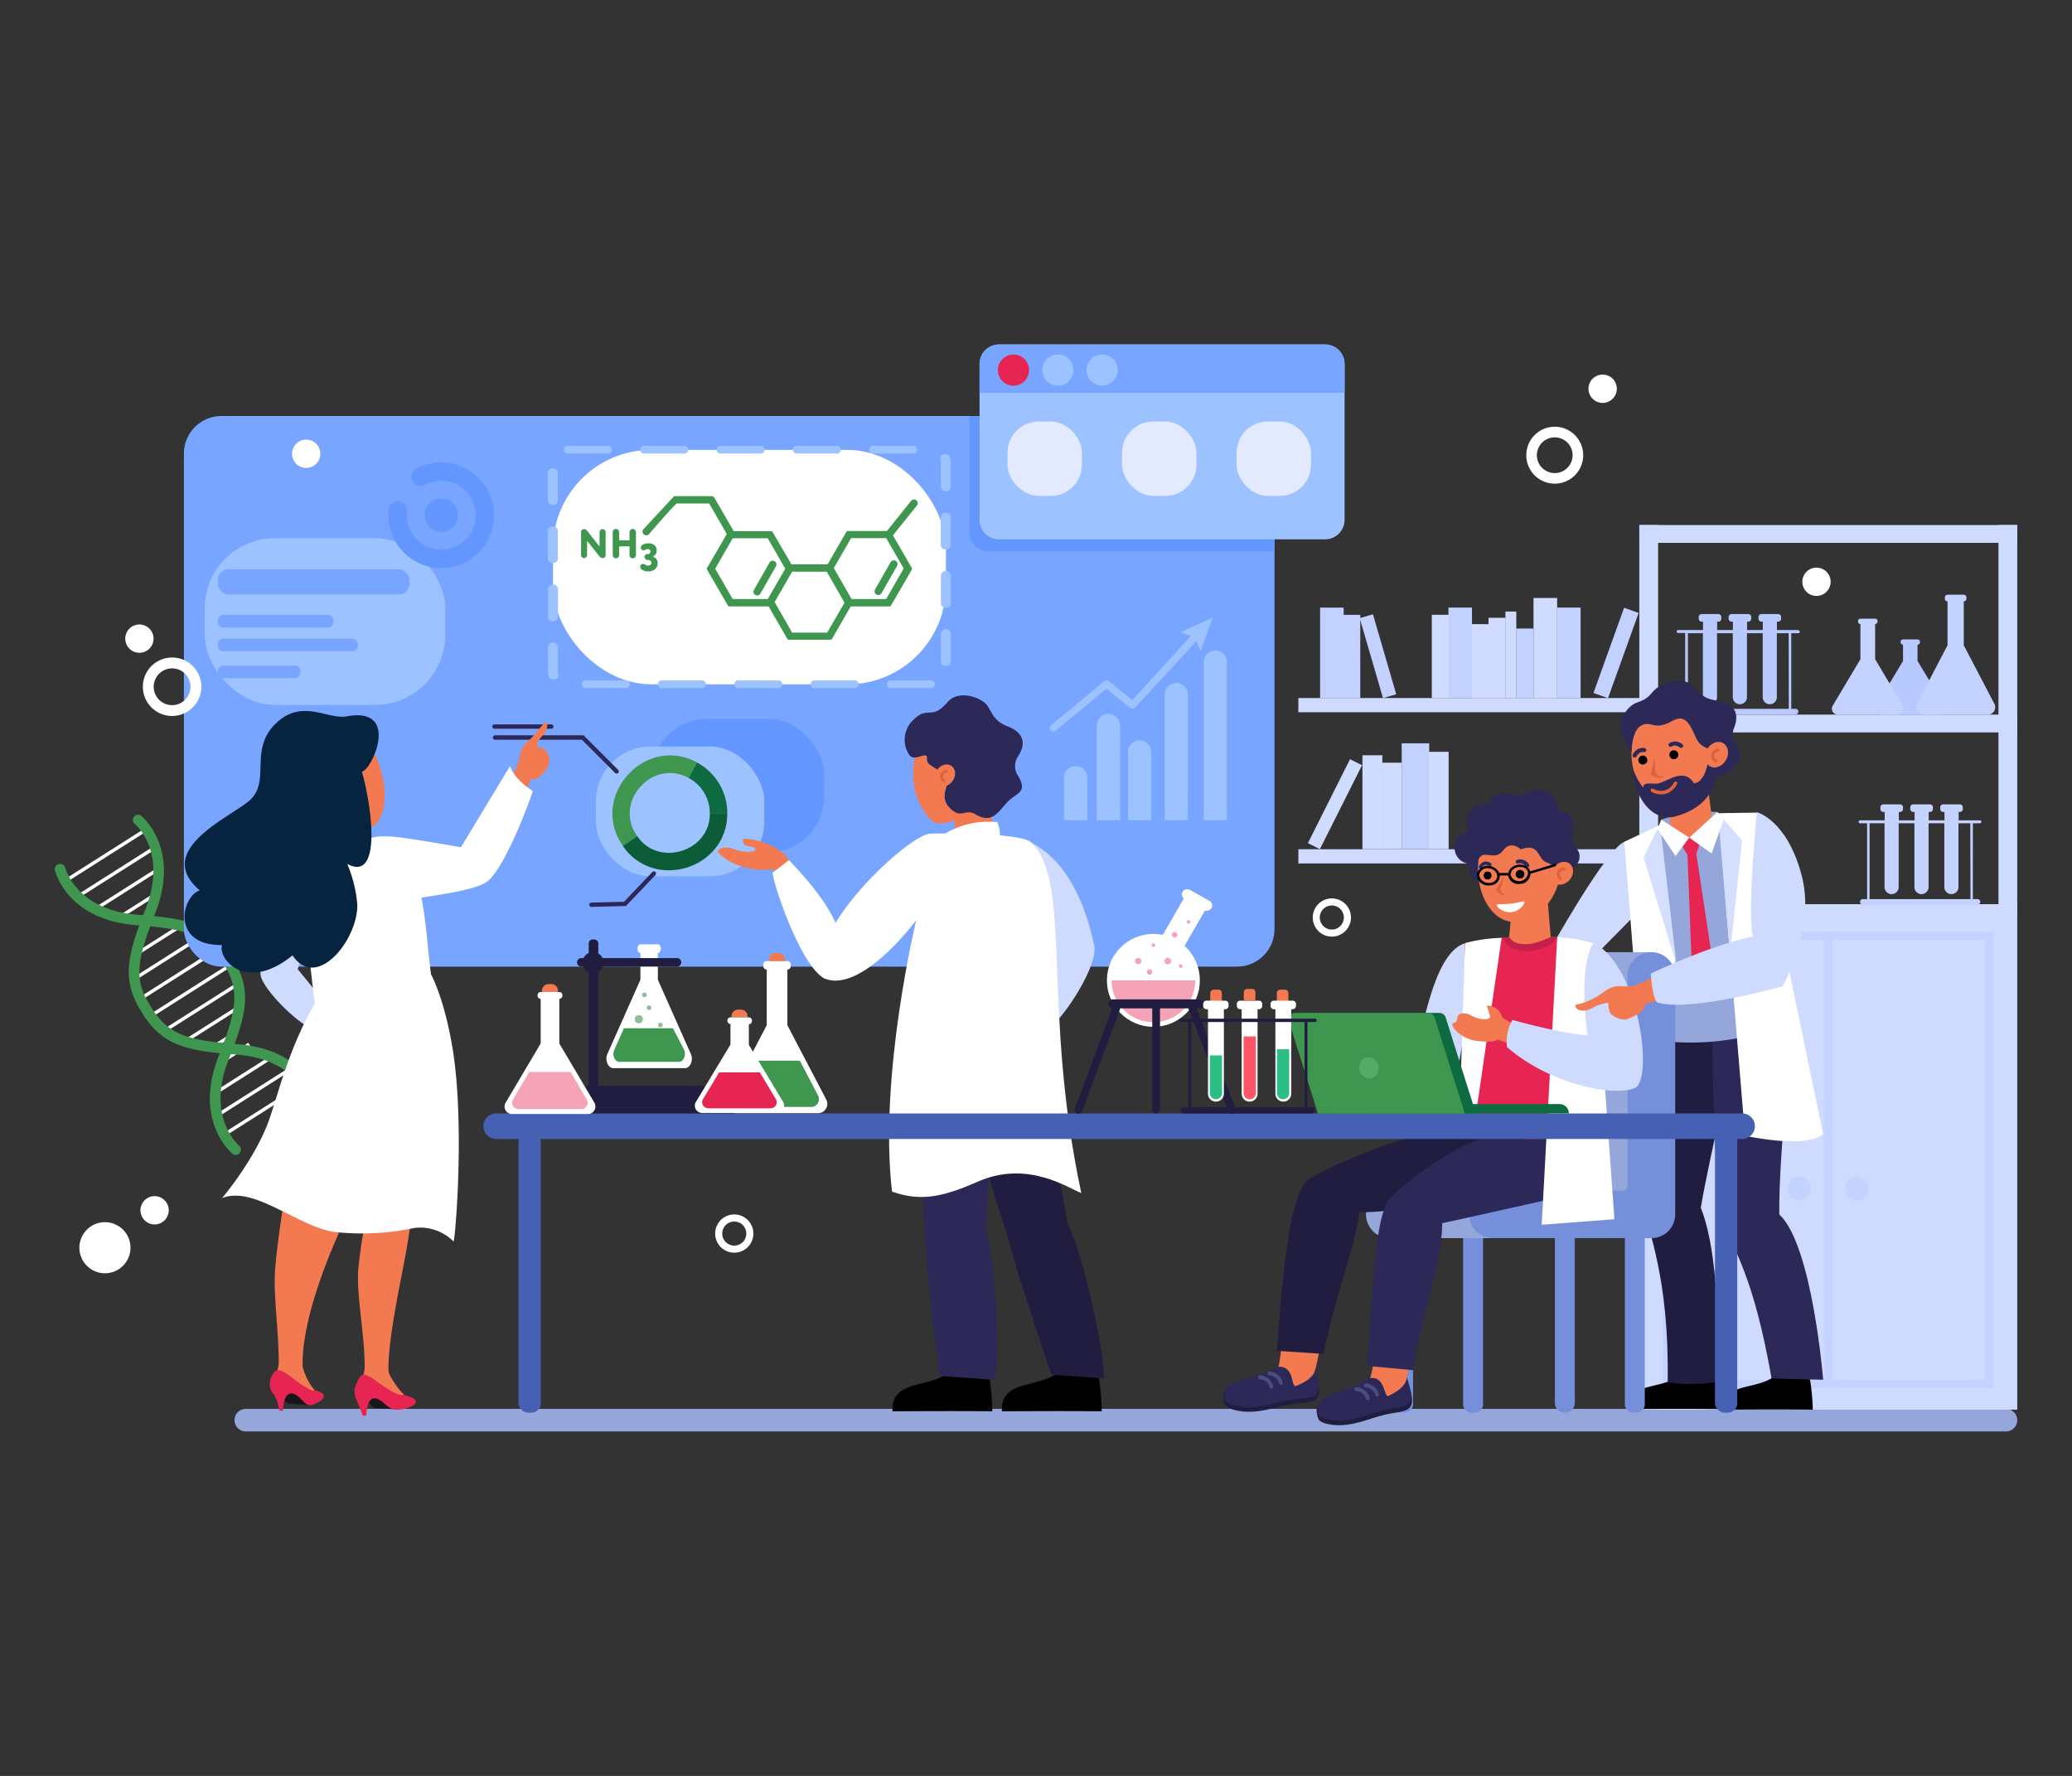 <svg id="Layer_1" data-name="Layer 1" xmlns="http://www.w3.org/2000/svg" viewBox="0 0 401.2 343.9"><rect x="0" y="0" width="401.2" height="343.9" fill="#333333" stroke="none"/><defs><style>.cls-1{fill:none;}.cls-2{fill:#95a6db;}.cls-3{fill:#cfdaff;}.cls-4{fill:#c4d2ff;}.cls-5{fill:#b8c9ff;}.cls-6{fill:#c2d1ff;}.cls-7{fill:#cfdbff;}.cls-8{fill:#fff;}.cls-9{fill:#3f964f;}.cls-10{fill:#78a5ff;}.cls-11{fill:#9cc2ff;}.cls-12{fill:#6397ff;}.cls-13{fill:#2c2858;}.cls-14{fill:#aa62cc;}.cls-15{fill:#0e6a41;}.cls-16{fill:#d48fff;}.cls-17{fill:#32186c;}.cls-18{fill:#0c5c38;}.cls-19{fill:#e62552;}.cls-20{fill:#e3eaff;}.cls-21{fill:#f37a50;}.cls-22{fill:#de623c;}.cls-23{fill:#201d40;}.cls-24{fill:#18161a;}.cls-25{fill:#062440;}.cls-26{fill:#d4deff;}.cls-27{fill:#768fdb;}.cls-28{fill:#494c7f;}.cls-29{fill:#c4204a;}.cls-30{fill:#4661b3;}.cls-31{fill:#55ab65;}.cls-32{fill:#f5a3b7;}.cls-33{fill:#8cbf95;}.cls-34{fill:#2bbf86;}.cls-35{fill:#f56;}</style></defs><title>lab</title><rect class="cls-1" x="10.6" y="-18.1" width="380.1" height="380.1"/><rect class="cls-1" x="154.3" y="199.4" width="4.9" height="2.9"/><rect class="cls-1" x="10.6" y="-18.1" width="380.1" height="380.1"/><rect class="cls-1" x="10.6" y="-18.1" width="380.1" height="380.1"/><rect class="cls-1" x="10.6" y="-18.1" width="380.1" height="380.1"/><rect class="cls-1" x="10.6" y="-18.1" width="380.1" height="380.1"/><path class="cls-2" d="M388.42,277.19H47.59A2.18,2.18,0,0,1,45.41,275h0a2.18,2.18,0,0,1,2.18-2.18H388.42A2.18,2.18,0,0,1,390.6,275h0A2.18,2.18,0,0,1,388.42,277.19Z"/><rect class="cls-3" x="317.42" y="101.67" width="73.18" height="3.45"/><rect class="cls-3" x="317.42" y="138.38" width="73.18" height="3.45"/><rect class="cls-3" x="317.42" y="175.09" width="73.18" height="97.88"/><path class="cls-4" d="M386,268.79H322V180.45h64Zm-62.39-1.57h60.83V182H323.59Z"/><rect class="cls-3" x="386.96" y="101.67" width="3.64" height="75.14"/><rect class="cls-3" x="317.42" y="101.67" width="3.64" height="75.14"/><rect class="cls-4" x="353.13" y="182.01" width="1.76" height="85.22"/><circle class="cls-4" cx="359.53" cy="230.15" r="2.3"/><circle class="cls-4" cx="348.44" cy="230.15" r="2.3"/><path class="cls-4" d="M383.34,158.85h-4.09v-1.62h.24a.57.57,0,0,0,.57-.57v-.33a.57.57,0,0,0-.57-.57h-3.24a.57.57,0,0,0-.57.57v.33a.57.57,0,0,0,.57.57h.26v1.62h-3.05v-1.62h.24a.57.57,0,0,0,.57-.57v-.33a.57.57,0,0,0-.57-.57h-3.24a.57.57,0,0,0-.57.57v.33a.57.57,0,0,0,.57.57h.26v1.62h-3.05v-1.62h.24a.57.57,0,0,0,.57-.57v-.33a.57.57,0,0,0-.57-.57h-3.24a.57.57,0,0,0-.57.57v.33a.57.57,0,0,0,.57.57h.26v1.62h-4.7a.29.29,0,1,0,0,.57h1.3v14.69h-.76a.54.54,0,1,0,0,1.07h22.06a.54.54,0,1,0,0-1.07H382V159.42h1.3a.29.29,0,1,0,0-.57Zm-1.8,15.26H362V159.42h2.9v12.35a1.37,1.37,0,0,0,2.74,0V159.42h3.05v12.35a1.37,1.37,0,0,0,2.74,0V159.42h3.05v12.35a1.37,1.37,0,0,0,2.74,0V159.42h2.29Z"/><path class="cls-5" d="M348.16,122h-4.09v-1.62h.24a.57.57,0,0,0,.57-.57v-.33a.57.57,0,0,0-.57-.57h-3.24a.57.57,0,0,0-.57.57v.33a.57.57,0,0,0,.57.57h.26V122h-3.05v-1.62h.24a.57.57,0,0,0,.57-.57v-.33a.57.57,0,0,0-.57-.57h-3.24a.57.57,0,0,0-.57.57v.33a.57.57,0,0,0,.57.57h.26V122h-3.05v-1.62h.24a.57.57,0,0,0,.57-.57v-.33a.57.57,0,0,0-.57-.57h-3.24a.57.57,0,0,0-.57.57v.33a.57.57,0,0,0,.57.57h.26V122H325a.29.29,0,1,0,0,.57h1.3v14.69h-.76a.54.54,0,0,0,0,1.07h22.06a.54.54,0,1,0,0-1.07h-.76V122.62h1.3a.29.29,0,1,0,0-.57Zm-1.8,15.26H326.83V122.62h2.9V135a1.37,1.37,0,0,0,2.74,0V122.62h3.05V135a1.37,1.37,0,0,0,2.74,0V122.62h3.05V135a1.37,1.37,0,0,0,2.74,0V122.62h2.29Z"/><path class="cls-5" d="M376.57,136.71,371.29,128v-3.16a.47.47,0,0,0,.47-.47v-.08a.47.47,0,0,0-.47-.47h-2.81a.47.47,0,0,0-.47.47v.08a.47.47,0,0,0,.47.47V128l-5.28,8.75a1.11,1.11,0,0,0,1,1.67h11.46A1.11,1.11,0,0,0,376.57,136.71Z"/><path class="cls-4" d="M368.44,136.65l-5.36-9v-6.81a.47.47,0,0,0,.47-.47v-.1a.47.47,0,0,0-.47-.47h-2.85a.47.47,0,0,0-.47.47v.1a.47.47,0,0,0,.47.47v6.81l-5.36,9a1.14,1.14,0,0,0,1,1.73h11.62A1.14,1.14,0,0,0,368.44,136.65Z"/><path class="cls-4" d="M386.14,136.23l-5.9-11.28v-8.49a.52.52,0,0,0,.52-.52v-.26a.52.52,0,0,0-.52-.52H377.1a.52.52,0,0,0-.52.52v.26a.52.52,0,0,0,.52.52v8.49l-5.9,11.28a1.44,1.44,0,0,0,1.07,2.15h12.8A1.44,1.44,0,0,0,386.14,136.23Z"/><rect class="cls-3" x="251.4" y="135.17" width="66.78" height="2.75"/><rect class="cls-3" x="251.4" y="164.45" width="66.78" height="2.75"/><rect class="cls-6" x="271.41" y="143.94" width="5.33" height="20.5"/><rect class="cls-7" x="276.65" y="145.58" width="3.85" height="18.86"/><rect class="cls-7" x="267.56" y="147.69" width="3.85" height="16.75"/><rect class="cls-7" x="263.81" y="146.25" width="3.85" height="18.19"/><rect class="cls-7" x="257.17" y="146.64" width="2.6" height="18.19" transform="translate(97.33 -99.4) rotate(26.65)"/><rect class="cls-6" x="255.61" y="117.66" width="4.56" height="17.53"/><rect class="cls-6" x="260.09" y="119.06" width="3.3" height="16.13"/><rect class="cls-6" x="280.46" y="117.66" width="4.56" height="17.53" transform="translate(565.48 252.84) rotate(180)"/><rect class="cls-6" x="301.49" y="117.66" width="4.56" height="17.53" transform="translate(607.54 252.84) rotate(180)"/><rect class="cls-6" x="311.43" y="117.67" width="2.99" height="17.53" transform="translate(564.63 351.27) rotate(-160.23)"/><rect class="cls-6" x="293.59" y="121.71" width="3.35" height="13.48" transform="translate(590.52 256.9) rotate(180)"/><rect class="cls-7" x="291.5" y="118.41" width="2.11" height="16.77" transform="translate(585.1 253.6) rotate(180)"/><rect class="cls-7" x="277.24" y="119.06" width="3.3" height="16.13" transform="translate(557.78 254.24) rotate(180)"/><rect class="cls-7" x="285.01" y="120.86" width="3.3" height="14.33" transform="translate(573.32 256.05) rotate(180)"/><rect class="cls-7" x="288.22" y="119.63" width="3.3" height="15.56" transform="translate(579.74 254.82) rotate(180)"/><rect class="cls-7" x="296.93" y="115.79" width="4.58" height="19.4" transform="translate(598.44 250.98) rotate(180)"/><rect class="cls-6" x="265.48" y="119" width="2.67" height="16.13" transform="translate(-24.88 79.64) rotate(-16.23)"/><rect class="cls-8" x="11.13" y="165.39" width="18.37" height="0.66" transform="translate(-85.67 36.71) rotate(-32.42)"/><rect class="cls-8" x="13.73" y="168.44" width="17.89" height="0.66" transform="translate(-86.91 38.43) rotate(-32.41)"/><rect class="cls-8" x="17.23" y="171.92" width="14.44" height="0.66" transform="translate(-88.53 39.95) rotate(-32.42)"/><rect class="cls-8" x="22.4" y="175.08" width="8.41" height="0.66" transform="translate(-89.86 41.57) rotate(-32.41)"/><rect class="cls-8" x="25.65" y="181.7" width="10.05" height="0.66" transform="translate(-92.8 44.81) rotate(-32.42)"/><rect class="cls-8" x="24.75" y="184.96" width="16" height="0.66" transform="translate(-94.23 46.43) rotate(-32.42)"/><rect class="cls-8" x="25.62" y="188.23" width="18.37" height="0.66" transform="translate(-95.66 48.04) rotate(-32.42)"/><rect class="cls-8" x="27.7" y="191.49" width="18.37" height="0.66" transform="translate(-97.08 49.66) rotate(-32.42)"/><rect class="cls-8" x="30.31" y="194.75" width="17.29" height="0.66" transform="translate(-98.51 51.28) rotate(-32.42)"/><rect class="cls-8" x="34.75" y="198.01" width="12.55" height="0.66" transform="translate(-99.93 52.9) rotate(-32.42)"/><rect class="cls-8" x="40.94" y="201.18" width="4.48" height="0.66" transform="translate(-101.27 54.52) rotate(-32.4)"/><rect class="cls-8" x="42.44" y="204.45" width="5.62" height="0.66" transform="matrix(0.84, -0.54, 0.54, 0.84, -102.7, 56.14)"/><rect class="cls-8" x="40.86" y="207.88" width="12.51" height="0.66" transform="translate(-104.27 57.7) rotate(-32.42)"/><rect class="cls-8" x="40.89" y="211.06" width="16.84" height="0.66" transform="translate(-105.64 59.37) rotate(-32.42)"/><rect class="cls-8" x="42.19" y="214.33" width="18.37" height="0.66" transform="translate(-107.06 60.99) rotate(-32.42)"/><path class="cls-9" d="M26.77,177.14c-11.94-.88-14-8.76-14.13-9.07a1,1,0,1,0-2,.47c.1.39,2.42,9.64,15.92,10.63,9.52.71,13.21,1.82,16.42,6.95l.3.48c3.21,5.12,2.58,8.95-.9,17.81-5,12.56,2.31,18.7,2.63,19a1,1,0,0,0,1.17.08.93.93,0,0,0,.24-.23,1,1,0,0,0-.14-1.41c0-.07-6.47-5.45-2-16.68,3.44-8.68,4.63-13.44.75-19.62l-.3-.48C40.94,178.82,36.09,177.84,26.77,177.14Z"/><path class="cls-9" d="M30,177c5-12.56-2.32-18.71-2.63-19a1,1,0,1,0-1.27,1.55c.27.23,6.44,5.53,2,16.68-3.43,8.69-4.63,13.46-.76,19.63l.3.48c3.87,6.18,8.69,7.18,18,7.86,11.93.9,14,8.75,14.14,9.08a1,1,0,0,0,1.21.74.93.93,0,0,0,.31-.12,1,1,0,0,0,.44-1.09c-.09-.4-2.42-9.64-15.92-10.63-9.52-.71-13.21-1.83-16.42-6.95l-.3-.48C25.87,189.73,26.49,185.91,30,177Z"/><rect class="cls-10" x="35.61" y="80.56" width="211.17" height="106.62" rx="7.26" ry="7.26"/><path class="cls-11" d="M210.56,158.82H206V150.6a2.26,2.26,0,0,1,2.26-2.26h0a2.26,2.26,0,0,1,2.26,2.26Z"/><path class="cls-11" d="M222.92,158.82H218.4V145.62a2.26,2.26,0,0,1,2.26-2.26h0a2.26,2.26,0,0,1,2.26,2.26Z"/><path class="cls-11" d="M216.89,158.82h-4.52V140.5a2.26,2.26,0,0,1,2.26-2.26h0a2.26,2.26,0,0,1,2.26,2.26Z"/><path class="cls-11" d="M230,158.82h-4.47V134.49a2.24,2.24,0,0,1,2.24-2.24h0a2.24,2.24,0,0,1,2.24,2.24Z"/><path class="cls-11" d="M237.56,158.82h-4.47V128.18a2.24,2.24,0,0,1,2.24-2.24h0a2.24,2.24,0,0,1,2.24,2.24Z"/><path class="cls-11" d="M204,141.69a.72.72,0,0,1-.46-1.28l10.26-8.5a.72.72,0,0,1,.91,0l4.53,3.65,12.14-13.28a.72.72,0,0,1,1.07,1L219.83,137a.72.72,0,0,1-1,.08l-4.6-3.7-9.8,8.12A.72.72,0,0,1,204,141.69Z"/><polygon class="cls-11" points="232.5 126.06 231.29 123.42 228.55 122.45 234.8 119.58 232.5 126.06"/><rect class="cls-8" x="107.08" y="87.12" width="76.08" height="45.39" rx="19.03" ry="19.03"/><path class="cls-11" d="M180.09,133.24H172.7a.76.76,0,1,1,0-1.47h7.39a.88.88,0,0,1,1,.73.86.86,0,0,1-1,.74Zm-14.78,0h-7.39a.76.76,0,1,1,0-1.47h7.39a.76.76,0,1,1,0,1.47Zm-14.78,0h-7.39a.76.76,0,1,1,0-1.47h7.39a.76.76,0,1,1,0,1.47Zm-14.78,0h-7.39a.76.76,0,1,1,0-1.47h7.39a.76.76,0,1,1,0,1.47Zm-14.78,0h-7.39a.76.76,0,1,1,0-1.47H121a.76.76,0,1,1,0,1.47Zm-13.78-1.68a1,1,0,0,1-.92-.53,2.41,2.41,0,0,1-.17-.87v-5a1,1,0,0,1,1.93,0v5a1.26,1.26,0,0,0,.09.46c.15.39-.14.8-.65.91A1.24,1.24,0,0,1,107.2,131.57Zm76-2.63a.87.87,0,0,1-1-.74v-5.63a1,1,0,0,1,1.93,0v5.63A.87.87,0,0,1,183.16,128.94Zm-76.08-8.63a.87.87,0,0,1-1-.74v-5.63a1,1,0,0,1,1.93,0v5.63A.87.87,0,0,1,107.08,120.31Zm76.08-2.63a.87.87,0,0,1-1-.74v-5.63a1,1,0,0,1,1.93,0v5.63A.87.87,0,0,1,183.16,117.68ZM107.08,109a.87.87,0,0,1-1-.73v-5.63a1,1,0,0,1,1.93,0v5.63A.87.87,0,0,1,107.08,109Zm76.08-2.63a.87.87,0,0,1-1-.74V100a1,1,0,0,1,1.93,0v5.63A.87.87,0,0,1,183.16,106.41Zm-76.08-8.63a.87.87,0,0,1-1-.74V91.42a1,1,0,0,1,1.93,0V97A.87.87,0,0,1,107.08,97.78Zm76.08-2.63a.87.87,0,0,1-1-.74v-5a1.26,1.26,0,0,0-.09-.46c-.15-.39.14-.8.65-.91a1,1,0,0,1,1.2.49,2.41,2.41,0,0,1,.17.88v5A.87.87,0,0,1,183.16,95.15Zm-6.52-7.3h-7.39a.76.76,0,1,1,0-1.47h7.39a.76.76,0,1,1,0,1.47Zm-14.78,0h-7.39a.76.76,0,1,1,0-1.47h7.39a.76.76,0,1,1,0,1.47Zm-14.78,0H139.7a.76.76,0,1,1,0-1.47h7.39a.76.76,0,1,1,0,1.47Zm-14.78,0h-7.39a.76.76,0,1,1,0-1.47h7.39a.76.76,0,1,1,0,1.47Zm-14.78,0h-7.38a.76.76,0,1,1,0-1.47h7.39a.76.76,0,1,1,0,1.47Z"/><path class="cls-9" d="M125.65,103.44s5.1-5.94,5.41-5.94h6.26l3.41,5.91L136.9,110a.29.29,0,0,0,0,.29l4.06,7a.29.29,0,0,0,.25.14h7.62l3.64,6.31a.29.29,0,0,0,.25.14h8.12a.29.29,0,0,0,.25-.14l3.64-6.31h7.52a.29.29,0,0,0,.25-.14l4.06-7a.29.29,0,0,0,0-.29l-3.66-6.34,4.67-5.81a.72.72,0,0,0-1.12-.9l-4.72,5.88h-7.59a.29.29,0,0,0-.25.14l-3.64,6.31h-7L149.58,103a.29.29,0,0,0-.25-.14h-7.26l-3.7-6.41a.72.72,0,0,0-.64-.38h-7.19l-6,6.46a.72.72,0,0,0,1.1.92ZM171.59,116h-6.7l-3.44-6,3.35-5.8h6.79l3.39,5.88Zm-21.6.58,3.39-5.88h6.7l3.44,6-3.35,5.8h-6.79Zm-11.51-6.46,3.39-5.88h6.79l3.39,5.88L148.66,116h-6.79Z"/><path class="cls-9" d="M149,108.94a.72.72,0,0,1,.62-.36.71.71,0,0,1,.36.1.72.72,0,0,1,.26,1L147.2,115a.72.72,0,0,1-1.24-.72Z"/><path class="cls-9" d="M169.45,114.12l3-5.26a.73.73,0,0,1,.62-.36.71.71,0,0,1,.36.1.72.72,0,0,1,.26,1l-3,5.26a.72.72,0,0,1-1.25-.72Z"/><path class="cls-9" d="M116.09,105.83v-2.78a.58.58,0,0,1,1.17,0v4.42a.54.54,0,0,1-.6.6,1,1,0,0,1-.69-.46l-2.29-2.89v2.76a.58.58,0,0,1-1.17,0v-4.42a.56.56,0,0,1,.58-.6c.27,0,.43.1.7.44Z"/><path class="cls-9" d="M121.89,103.05a.62.62,0,0,1,1.25,0v4.44a.62.62,0,0,1-1.25,0V105.8h-2v1.69a.62.62,0,0,1-1.25,0v-4.44a.62.62,0,0,1,1.25,0v1.58h2Z"/><path class="cls-9" d="M126.33,107.79a1.21,1.21,0,0,1,1,1.26,1.43,1.43,0,0,1-.5,1.16,1.89,1.89,0,0,1-1.28.44,1.94,1.94,0,0,1-1.37-.44.59.59,0,0,1-.11-.8.55.55,0,0,1,.77-.11,1.17,1.17,0,0,0,.64.22c.43,0,.66-.22.66-.51s-.23-.59-.7-.59a.55.55,0,0,1-.62-.56.53.53,0,0,1,.59-.56.5.5,0,0,0,.53-.53.43.43,0,0,0-.48-.44,1.06,1.06,0,0,0-.53.14.54.54,0,0,1-.76-.15.57.57,0,0,1,.16-.76,2,2,0,0,1,1.24-.35,1.75,1.75,0,0,1,1.14.36,1.22,1.22,0,0,1,.44,1A1.23,1.23,0,0,1,126.33,107.79Z"/><rect class="cls-11" x="39.65" y="104.21" width="46.56" height="32.28" rx="13.54" ry="13.54"/><rect class="cls-10" x="42.19" y="110.24" width="37.09" height="4.87" rx="2.04" ry="2.04"/><rect class="cls-10" x="42.19" y="119.08" width="22.38" height="2.44" rx="1.02" ry="1.02"/><rect class="cls-10" x="42.19" y="128.89" width="15.97" height="2.44" rx="1.02" ry="1.02"/><rect class="cls-10" x="42.19" y="123.68" width="27.09" height="2.44" rx="1.02" ry="1.02"/><path class="cls-12" d="M85.46,110a10.42,10.42,0,0,1-1.07-.05,10.24,10.24,0,0,1-9.13-11.23,1.78,1.78,0,1,1,3.54.36,6.67,6.67,0,1,0,3.52-5.22,1.78,1.78,0,1,1-1.67-3.14A10.23,10.23,0,1,1,85.46,110Z"/><circle class="cls-12" cx="85.45" cy="99.76" r="3.23"/><rect class="cls-12" x="126.11" y="139.2" width="33.5" height="25.83" rx="10.83" ry="10.83"/><rect class="cls-11" x="115.39" y="144.56" width="32.59" height="25.13" rx="10.54" ry="10.54"/><path class="cls-13" d="M119.11,149.68l-6.44-6.44H95.85a.42.42,0,0,1,0-.85H113l6.69,6.69a.42.42,0,0,1-.6.6Z"/><path class="cls-13" d="M106.75,141.12h-11a.42.42,0,1,1,0-.85h11a.42.42,0,1,1,0,.85Z"/><path class="cls-13" d="M114.54,175.61l6.66-.17,5.71-6a.42.42,0,1,0-.61-.58l-5.47,5.76-6.31.16a.42.42,0,0,0,0,.85Z"/><path class="cls-14" d="M118.57,157.46a11.07,11.07,0,0,0,2,6.37h0A11,11,0,0,1,118.57,157.46Z"/><path class="cls-14" d="M131.3,146.46c.32,0,.63.1.94.17C131.93,146.56,131.62,146.5,131.3,146.46Z"/><path class="cls-14" d="M126.12,168l-.18-.06q.44.16.9.28l-.12,0Z"/><path class="cls-14" d="M125.13,167.58l-.44-.2q.47.24,1,.43l-.14-.06Z"/><path class="cls-14" d="M133.8,147.12a11.11,11.11,0,0,1,1.07.49A11.07,11.07,0,0,0,133.8,147.12Z"/><path class="cls-15" d="M137.44,157.46h3.39a11.13,11.13,0,0,0-5.9-9.82l-1.6,3A7.73,7.73,0,0,1,137.44,157.46Z"/><path class="cls-14" d="M129.7,146.33a11.13,11.13,0,0,0-11.13,11.13A11.18,11.18,0,0,1,129.7,146.33Z"/><path class="cls-14" d="M132.59,146.72q.46.12.92.29Q133.05,146.84,132.59,146.72Z"/><path class="cls-14" d="M129.7,146.33a11.12,11.12,0,0,1,1.27.08A11.2,11.2,0,0,0,129.7,146.33Z"/><path class="cls-14" d="M124.52,167.3a11.17,11.17,0,0,1-1.09-.65A11.16,11.16,0,0,0,124.52,167.3Z"/><path class="cls-14" d="M123.37,166.6a11.12,11.12,0,0,1-.89-.69A11.14,11.14,0,0,0,123.37,166.6Z"/><path class="cls-14" d="M129.7,168.59a11.13,11.13,0,0,0,11.13-11.13A11.18,11.18,0,0,1,129.7,168.59Z"/><path class="cls-14" d="M128.43,168.51a11.21,11.21,0,0,0,1.27.08,11,11,0,0,1-1.25-.08Z"/><path class="cls-14" d="M127.25,168.3h-.07c.31.07.62.13.93.17H128C127.77,168.41,127.51,168.36,127.25,168.3Z"/><path class="cls-14" d="M121.3,164.75q-.31-.35-.59-.74C120.9,164.26,121.1,164.51,121.3,164.75Z"/><path class="cls-14" d="M122.19,165.66q-.32-.29-.61-.6C121.78,165.26,122,165.46,122.19,165.66Z"/><path class="cls-16" d="M133.5,147l.3.11Z"/><path class="cls-16" d="M132.24,146.63l.35.09Z"/><path class="cls-16" d="M134.93,147.63l-.07,0,.07,0Z"/><path class="cls-16" d="M131,146.41l.33.05Z"/><path class="cls-16" d="M126.12,168l.6.19Z"/><path class="cls-16" d="M129.7,168.59a11.12,11.12,0,0,1-1.25-.08A11,11,0,0,0,129.7,168.59Z"/><path class="cls-9" d="M123.36,161.89c-4.64-6.54,2.91-15.08,10-11.26l1.6-3c-10.16-5.48-21,6.82-14.33,16.18Z"/><path class="cls-16" d="M125.13,167.58l.38.17Z"/><path class="cls-16" d="M127.25,168.3c.26.06.52.1.78.14C127.77,168.41,127.51,168.36,127.25,168.3Z"/><path class="cls-17" d="M121.58,165.05l-.28-.31Z"/><path class="cls-17" d="M122.47,165.91l-.28-.25Z"/><path class="cls-17" d="M123.43,166.65l-.07,0Z"/><path class="cls-17" d="M128.43,168.51l-.32,0Z"/><path class="cls-17" d="M124.69,167.38l-.17-.08Z"/><path class="cls-17" d="M127.18,168.29l-.33-.09Z"/><path class="cls-17" d="M125.94,167.92l-.29-.11Z"/><path class="cls-17" d="M120.58,163.83l.14.18-.13-.18Z"/><path class="cls-17" d="M120.6,163.82h0l.13.18q.28.38.59.74l.28.31q.3.31.61.6l.28.25a11.12,11.12,0,0,0,.89.69l.07,0a11.17,11.17,0,0,0,1.09.65l.17.08.44.2A11.28,11.28,0,0,1,120.6,163.82Z"/><path class="cls-17" d="M128,168.45h.08l.32,0h0Z"/><path class="cls-17" d="M125.51,167.75l.14.06.29.11.18.06Z"/><path class="cls-17" d="M126.72,168.16l.12,0,.33.09h.07Z"/><path class="cls-18" d="M140.83,157.46h-3.39c.15,7.46-10,10.55-14.07,4.43l-2.76,1.93C126.67,172.68,140.89,168.19,140.83,157.46Z"/><path class="cls-12" d="M246.79,87.82v18.9H191.46a3.77,3.77,0,0,1-3.77-3.77V80.56h51.84A7.26,7.26,0,0,1,246.79,87.82Z"/><path class="cls-11" d="M193.45,66.71h63.13a3.77,3.77,0,0,1,3.77,3.77v30.19a3.77,3.77,0,0,1-3.77,3.77H193.45a3.78,3.78,0,0,1-3.78-3.78V70.49A3.77,3.77,0,0,1,193.45,66.71Z"/><path class="cls-10" d="M260.35,70.49v5.58H189.67V70.49a3.77,3.77,0,0,1,3.77-3.78h63.13A3.77,3.77,0,0,1,260.35,70.49Z"/><circle class="cls-19" cx="196.24" cy="71.67" r="3.02"/><circle class="cls-11" cx="204.82" cy="71.67" r="3.02"/><circle class="cls-11" cx="213.4" cy="71.67" r="3.02"/><rect class="cls-20" x="195.08" y="81.62" width="14.41" height="14.41" rx="6.04" ry="6.04"/><rect class="cls-20" x="217.26" y="81.62" width="14.41" height="14.41" rx="6.04" ry="6.04"/><rect class="cls-20" x="239.44" y="81.62" width="14.41" height="14.41" rx="6.04" ry="6.04"/><path class="cls-3" d="M191.86,166l7.32-3.22c.61.79,9.06,3.06,12.7,20.35.76,3.61-5.34,13.43-9.11,16.42S197,196,197,196l5.29-12.26Z"/><path d="M185.15,264.34c-3.66,5.14-12.64,2-12.34,8.95,13.66-.09,19.33,0,19.33,0a52,52,0,0,0-.6-6.88Z"/><path d="M206.34,264.34c-3.66,5.14-12.64,2-12.34,8.95,13.66-.09,19.33,0,19.33,0a52,52,0,0,0-.6-6.88Z"/><polygon class="cls-21" points="192.67 162.89 185.13 162.28 184.4 154.86 191.05 151.31 192.67 162.89"/><path class="cls-21" d="M184.83,139.59c-4,0-7.06,3.67-7.78,7.61-1.29,7.13,2.92,11.72,4,12.11,2.1.73,6.64-1.55,6.64-1.55S193,153,193,150C193,146,188.83,139.59,184.83,139.59Z"/><path class="cls-13" d="M197.15,146.42c1.88-2.88.52-4.77-2-5.75s-2.85-2.23-3.9-3.92-5.62-3.3-7.75-.82c-3.16,3.7-3.81.65-6.58,3.41a5.26,5.26,0,0,0-.81,6.91c1.05,1.36,3.56-1.07,3.39.71-.14,1.39,1.91,1.43,2.58,2.85.5,1.08,1.39,1.52,1.25,2.2-.27,1.32-1.29,3.26,1.4,5.13,1.53,1.06,2.4-.48,4.11.53,3.25,1.93,4.39-.39,6.17-2.3s4-1.8,2.21-5A3.37,3.37,0,0,1,197.15,146.42Z"/><ellipse class="cls-21" cx="182.94" cy="150.14" rx="2.26" ry="1.85" transform="translate(-44.6 215.21) rotate(-55.33)"/><path class="cls-22" d="M182.74,151.41a.27.27,0,0,1-.12,0,1.23,1.23,0,0,1-.54-1.41,1.31,1.31,0,0,1,1.22-.9.27.27,0,0,1,0,.54.78.78,0,0,0-.7.53.7.7,0,0,0,.34.8.27.27,0,0,1-.2.49Z"/><path class="cls-23" d="M201,207s3.53,17.65,5.78,30.17c2.34,3.91,7.06,23.61,7,29.76l-10.2-.73s-6.2-18.24-7.73-24.05c-1.91-7.24-6.25-17.39-8.16-32l-.46-4.07Z"/><path class="cls-13" d="M179.69,211.57l12.6.51-1.41,25.85c1.4,4.25,3.09,23.34,1.69,29.26L182,266.44S176.27,228.94,179.69,211.57Z"/><path class="cls-8" d="M180.11,161.42s17.35-.35,19.52,1.69c8.08,7.61,2,31.57,9.74,67.91-2.32-.81-10.26-6.48-20-2.22-6.48,2.84-10.91,4-16.65,1.94-2.63-22.63,4.76-52.85,4.76-52.85Z"/><path class="cls-21" d="M147.48,168.45c1.12.07,2.51-.49,2.94.52l2.21-1.08.13-1.33c-1.9-3-6.54-3.91-7-4-1.19-.1-1.75-.23-1.84-.07s-.39,1.22,1.35,1.43c2.17.26.73,2-3.68.34-1.1-.41-3.18.12-2.43.93S142.37,168.14,147.48,168.45Z"/><path class="cls-8" d="M149.57,169c.48,3.35,5.81,18.61,10.24,20.56,2.54-1.89,3.27-6.17,2.54-9.17-1.36-5.62-9.59-13.82-9.59-13.82Z"/><path class="cls-8" d="M180.21,161.44s4.91,2,2.34,8.42-15.42,23-23,19.57C155.07,180.73,176.39,161.17,180.21,161.44Z"/><path class="cls-8" d="M182.82,161.55a16.19,16.19,0,0,1,10.28-2.35,6.68,6.68,0,0,1,.53,2.7Z"/><path class="cls-21" d="M105.89,148.84c-.82,1-1.46,2.15-3.15,2.12,0,0-1.45,3.82-3,6.81l-1.71-5.43a22.44,22.44,0,0,0,2.35-4.81c.1-.37.19-.74.29-1.11a4.39,4.39,0,0,1,1.32-2.65c1.54-1.32,3.28-3.86,3.64-3.93.62-.15.4,1.7-.56,2.62-1.53,1.47-1,2.12-1,2.12s1.61.38,1.91,1.14C106.14,146.06,106.85,147.69,105.89,148.84Z"/><path class="cls-21" d="M80.09,232.9l-8.64.32a97.08,97.08,0,0,0-2.08,12.6c-.38,4.79,1.25,12.66,1.25,18.9,0,1.15-.81,3-.94,3.84-.49,3.15,8.63,1.54,8.63,1.54-.57-.29-3-3.51-3.07-4.61C75,261.85,76.49,253.24,78,245.8,79.29,239.2,80.09,232.9,80.09,232.9Z"/><path class="cls-21" d="M55.48,229.26S53.72,240,53.27,245.79c-.38,4.79.7,11.84.7,18.08,0,1.15-.81,3-.94,3.84-.49,3.15,1.36.85,2.24,1.73a2,2,0,0,0,2.13.33l4.72.1s-.17-.25-1.18-.64a11.46,11.46,0,0,1-2.34-4.59c-.36-13.09,11-34.18,11-34.18Z"/><path class="cls-24" d="M58.19,269.32c-1.79.16-3-1-4.4-1.93.06,1.07,0,1.5,0,2.57a6.27,6.27,0,0,1,1.53,1.47.9.9,0,0,0,.66.37l4.09.32S58.77,269.26,58.19,269.32Z"/><path class="cls-19" d="M60.82,269.16s-.1.18-.43.08A16.44,16.44,0,0,1,56.87,267c-1-.7-2.31-1.78-3.16-1.68-.62.07-1.62,1.58-1.46,3a3,3,0,0,0,.85,1.78,9.3,9.3,0,0,1,1,3.08l.7,0s0-4.18,2.2-3.22c1.59.69,1.95,2.44,3.36,2.1,1.15-.37,2.54-1.1,2.3-1.93C62.49,269.68,62,269.53,60.82,269.16Z"/><path class="cls-24" d="M74.85,270.17c-1.79.16-3-1-4.4-1.93.06,1.07,0,1.5,0,2.57A6.28,6.28,0,0,1,72,272.29a.9.9,0,0,0,.66.37l4.46.26S75.43,270.12,74.85,270.17Z"/><path class="cls-19" d="M79.23,270.43a7.81,7.81,0,0,1-1-.35c-1.1.36-3.21-1.12-4.75-2.2-1-.7-2.35-1.8-3.2-1.7-.62.07-1.51,2.08-1.64,3a4.12,4.12,0,0,0,.47,2.07c.51,1.26,1.12,2.88,1.12,2.88l.7,0s0-4.18,2.2-3.22c1.59.69,1.8,2,3.79,2.06S82.45,271.51,79.23,270.43Z"/><path class="cls-21" d="M71.85,144.54a7.49,7.49,0,0,0-2.8-3.17l-.29-.09-12.12,2.66s4.61,9.31,4.85,9.54,7.29,7,7.29,7,3.51.88,4.83-2.08C76,153,73,146.83,71.85,144.54Z"/><path class="cls-3" d="M61.59,172.61l-8.09,1.17c-.28.7-3.79,12.79-2.95,15.45s6.67,8.67,10,10.07,3.5-3.78,3.5-3.78l-6.39-7.83Z"/><path class="cls-8" d="M87.67,203.25c-1.59-9.83-4.2-14.56-4.2-14.56-.74-5.06-1.16-14.12-2.61-17.26l-9.31-9.08-14.06,1.57s3.4,30.39,3.46,30.44c-5,8.57-7,17.23-8.8,22.37C49.41,224.5,43,232,43,232c6.25-2.5,14.8,5.68,21.95,6.58a49,49,0,0,0,15.31-.8,9.16,9.16,0,0,1,7.56,2.62C88.18,239.8,90,217.79,87.67,203.25Z"/><path class="cls-8" d="M98.76,148.34l-9.51,15.73S78.92,162.22,76,162c-4-.29-4.84.6-4.84.6s.81,11.89,7.26,12.2c-.46-1,12.1-1.6,15.76-4s9-17.4,9-17.63C99.34,150.76,98.76,148.34,98.76,148.34Z"/><path class="cls-25" d="M67.11,138.72c-3.47.65-8.24-3.2-13.07.81-6.33,5.26-1.27,11.71-5.83,15.57-3.91,3.31-18.57,9.58-9.53,17.32C35.17,173.53,33,183.12,43,183c-.83,2.86,4.79,9.22,13.64,2,4.7,7,12.72-3.13,12.54-9.86a25.36,25.36,0,0,0-1.94-7.84c6.73,3.6,4.79-11,2.83-17.89C72,149.2,77.67,136.75,67.11,138.72Z"/><circle class="cls-8" cx="20.32" cy="241.6" r="4.95" transform="translate(-203.48 148.35) rotate(-62.57)"/><circle class="cls-8" cx="29.94" cy="234.35" r="2.74" transform="translate(-191.86 152.98) rotate(-62.57)"/><circle class="cls-8" cx="351.75" cy="112.68" r="2.74" transform="translate(89.72 373) rotate(-62.58)"/><circle class="cls-8" cx="59.28" cy="87.86" r="2.74" transform="translate(-46 100.01) rotate(-62.57)"/><circle class="cls-8" cx="26.99" cy="123.68" r="2.74" transform="translate(-95.22 90.67) rotate(-62.58)"/><circle class="cls-8" cx="310.32" cy="76.07" r="2.74" transform="matrix(0.46, -0.89, 0.89, 0.46, 99.87, 316.47)"/><path class="cls-8" d="M34.4,136.38a3.56,3.56,0,1,1,2.32-4.46,3.56,3.56,0,0,1-2.32,4.46Zm.63,2a5.66,5.66,0,1,0-7.1-3.68,5.66,5.66,0,0,0,7.1,3.68Z"/><path class="cls-8" d="M258.59,179.89a2.33,2.33,0,1,1,1.51-2.92,2.33,2.33,0,0,1-1.51,2.92Zm.41,1.31a3.7,3.7,0,1,0-4.64-2.41A3.7,3.7,0,0,0,259,181.2Z"/><path class="cls-8" d="M142.88,241.09a2.33,2.33,0,1,1,1.52-2.92,2.33,2.33,0,0,1-1.52,2.92Zm.41,1.31a3.7,3.7,0,1,0-4.64-2.41,3.7,3.7,0,0,0,4.64,2.41Z"/><path class="cls-8" d="M302.08,91.45a3.46,3.46,0,1,1,2.26-4.35,3.47,3.47,0,0,1-2.26,4.35Zm.62,1.95a5.51,5.51,0,1,0-6.91-3.59,5.51,5.51,0,0,0,6.91,3.59Z"/><path class="cls-8" d="M303.37,194a2.78,2.78,0,1,1,1.81-3.49,2.78,2.78,0,0,1-1.81,3.49Zm.49,1.56a4.42,4.42,0,1,0-5.54-2.88,4.42,4.42,0,0,0,5.54,2.88Z"/><path class="cls-3" d="M314.57,163c-3.52,1.2-15,21.88-15,21.88l8.86.58,9.49-9.62Z"/><path d="M326.42,265.25c-3.28,4.37-11.33,1.69-11.06,7.6,12.24-.08,17.33,0,17.33,0a42,42,0,0,0-.54-5.85Z"/><path d="M344.74,265.37c-3.28,4.37-11.33,1.69-11.06,7.6,12.24-.08,17.33,0,17.33,0a42,42,0,0,0-.54-5.85Z"/><path class="cls-23" d="M319.38,198.3s-2,28.17-1.16,34.41,5,14.26,4.69,34.87c4,1,9.77,0,9.77,0s.86-23.31-3.36-33.72c1.72-10.11,7.22-33.27,7.22-33.27Z"/><path class="cls-13" d="M331.53,199.29s.18,31.11,2.15,37.07,5.78,10.23,9.34,30.53c4.1.2,10,.28,10,.28s-2.1-26.1-8.49-32C344.32,225,347,199.09,347,199.09Z"/><polygon class="cls-2" points="321.67 158.72 326.97 156.97 332.55 157.23 328.04 164.66 321.67 158.72"/><path class="cls-21" d="M323.57,162.18A7.35,7.35,0,0,0,331.8,161l-1.06-8.37L323,153.81Z"/><path class="cls-2" d="M334.61,159.82h0l-1.75-.27-.3-2.32-3.63,4.6-1.21.49-1.3-.15-4.73-3.45L322,161l-1.35.61h0l-4.92,2,5.89,28.49.18,9.47A49.42,49.42,0,0,0,344,199l-2.47-9.63-1.05-28.92Z"/><polygon class="cls-19" points="326.74 165.44 327.61 187.88 329.86 190.03 331.85 187.8 328.46 165.31 326.74 165.44"/><polygon class="cls-19" points="325.1 162.87 327.09 162.21 329.4 162.43 328.47 165.35 326.75 165.52 325.1 162.87"/><path class="cls-8" d="M321.34,159.8l3,25.12L324,219.64s-1,2.43-5,0L314.51,163Z"/><polygon class="cls-26" points="321.43 159.52 324.6 186.66 318.24 166.04 321.43 159.52"/><path class="cls-8" d="M332.73,157.47l5.16,62.46s11.67,2.6,15.13-.29L347.49,193l-7.31-35.64Z"/><polygon class="cls-26" points="332.63 157.39 334.98 184.73 337.31 162.74 332.63 157.39"/><ellipse class="cls-21" cx="324.23" cy="145.96" rx="8.33" ry="10.6" transform="translate(-1.56 3.52) rotate(-0.62)"/><circle cx="318.11" cy="147.19" r="0.86" transform="translate(-31.21 176.08) rotate(-29.56)"/><circle cx="324.12" cy="146.17" r="0.87" transform="translate(96.92 419.66) rotate(-74.56)"/><path class="cls-22" d="M320.35,146.6c-.29,1.51-.68,3.36-.68,3.36a2.34,2.34,0,0,0,2.64.47c-.83,0-1.72-.23-1.8-1.29S320.35,146.6,320.35,146.6Z"/><path class="cls-13" d="M325.75,144.74a.4.4,0,0,1-.49,0s-.87-.7-1.59-.17a.4.4,0,0,1-.47-.64,2.13,2.13,0,0,1,2.57.2.4.4,0,0,1,.05.56Z"/><path class="cls-13" d="M316.45,146.7a.4.4,0,0,0,.44-.23s.48-1,1.35-.85a.4.4,0,1,0,.15-.78,2.13,2.13,0,0,0-2.23,1.3.4.4,0,0,0,.2.53Z"/><path class="cls-13" d="M331.75,146.29c-.7-2-2.3-1-3.42-3.55s-2.07-4.5-4.43-3.18-3.17.94-4.39.7c-3.67-.72-3.61,5.25-3.61,5.25s-3.46-4-1.53-7.08c2.13-3.4,3.38-1.69,5.5-4.29s6.38-2.84,7.75-1.48,2,2.63,4.8,3,4.66,2,3.35,5.28,2.94,3.84.08,7.44c-1.11,1.4-3.5,2.48-4.08,2.1C331,150,332.21,147.59,331.75,146.29Z"/><path class="cls-13" d="M316.31,149.17a13,13,0,0,0,1.87,3.38c-.09-1.35,2.06-.58,3-.86,2.23-.67,5-3,6.82,0,2.93-.34,3-6.83,3-6.83,2.9,6.08.29,11.36-6.63,13.24C319.81,159.3,316.28,154,316.31,149.17Z"/><ellipse class="cls-21" cx="332.38" cy="146.15" rx="2.58" ry="2.11" transform="translate(39.42 360.66) rotate(-59.95)"/><path class="cls-22" d="M332.27,147.62a.31.31,0,0,1-.14,0,1.41,1.41,0,0,1-.75-1.56,1.5,1.5,0,0,1,1.31-1.14.31.31,0,0,1,0,.62.89.89,0,0,0-.75.67.8.8,0,0,0,.46.88.31.31,0,0,1-.18.58Z"/><path class="cls-22" d="M323,153.54a3.06,3.06,0,0,1-.55.2,3.79,3.79,0,0,1-2.69-.42.34.34,0,0,1,.36-.58h0a3.14,3.14,0,0,0,2.17.34,3.08,3.08,0,0,0,1.86-1.58.34.34,0,1,1,.59.34A4,4,0,0,1,323,153.54Z"/><polygon class="cls-8" points="327.09 162.21 331.42 165.27 333.74 158.77 332.55 157.23 327.09 162.21"/><polygon class="cls-8" points="327.09 162.21 324.42 165.76 320.94 160.52 321.67 158.72 327.09 162.21"/><g id="с"><path id="с-2" data-name="с" class="cls-27" d="M269.75,239.76h3.86a0,0,0,0,1,0,0v32.17a1.62,1.62,0,0,1-1.62,1.62h-.62a1.62,1.62,0,0,1-1.62-1.62V239.76A0,0,0,0,1,269.75,239.76Z"/><path id="с-3" data-name="с" class="cls-27" d="M283.3,239.76h3.86a0,0,0,0,1,0,0v32.17a1.62,1.62,0,0,1-1.62,1.62h-.62a1.62,1.62,0,0,1-1.62-1.62V239.76A0,0,0,0,1,283.3,239.76Z"/><path id="с-4" data-name="с" class="cls-27" d="M304.93,271.74a1.87,1.87,0,0,1-1.93,1.81h0a1.87,1.87,0,0,1-1.93-1.81v-32h3.86Z"/><path id="с-5" data-name="с" class="cls-27" d="M314.62,239.76h3.86a0,0,0,0,1,0,0v32.17a1.62,1.62,0,0,1-1.62,1.62h-.62a1.62,1.62,0,0,1-1.62-1.62V239.76A0,0,0,0,1,314.62,239.76Z"/><path id="с-6" data-name="с" class="cls-2" d="M295.19,189V229.7a.84.84,0,0,1-.84.84H269.11a4.61,4.61,0,0,0-4.61,4.61h0a4.61,4.61,0,0,0,4.61,4.61H299.8a4.61,4.61,0,0,0,4.61-4.61V189a4.61,4.61,0,0,0-4.61-4.61h0A4.61,4.61,0,0,0,295.19,189Z"/><rect id="с-7" data-name="с" class="cls-2" x="299.8" y="184.38" width="19.95" height="46.9"/><path id="с-8" data-name="с" class="cls-27" d="M315.14,189V229.7a.84.84,0,0,1-.84.84H289.07a4.61,4.61,0,0,0-4.61,4.61h0a4.61,4.61,0,0,0,4.61,4.61h30.69a4.61,4.61,0,0,0,4.61-4.61V189a4.61,4.61,0,0,0-4.61-4.61h0A4.61,4.61,0,0,0,315.14,189Z"/></g><g id="c"><path class="cls-3" d="M283.66,182.66c-5.09,1.54-7.62,12.25-9.78,23.46-2.93,3.84-6.06,5.95-10.65,10.48a15.72,15.72,0,0,0,6.4-.12s8.45.07,12.11-7.92c.84-1.83,1.12-5.51,1.6-7.14C283.55,196.29,283.66,182.66,283.66,182.66Z"/><path class="cls-21" d="M253.91,268l-4.58,1.16-1.87-4.08a27.7,27.7,0,0,0,.68-4.92l7.39,1A55.9,55.9,0,0,1,253.91,268Z"/><path class="cls-23" d="M245.83,270.43s-1.58-2.66-3.59-2.83c0,0-3.79.22-5.12,1.81-.42.5-.26,1.57-.09,2.25.1.43.46.89,1.58,1.24,1.65.52,3.88.84,8-.23,4.93-1.28,5.72-.75,7.54-1.34s1.28-2.92.77-5.16C254.91,266.18,253.53,268.93,245.83,270.43Z"/><path class="cls-13" d="M247.34,264.71a19.16,19.16,0,0,1-5.08,2c-1.61.37-5.9,1.2-5.21,4.06.1.43.46.89,1.58,1.24,1.65.52,3.88.84,8-.23,4.93-1.28,5.72-.75,7.54-1.34s1-3.23.5-5.47h0c0,.57-.31,2.07-3.73,3.41C249.91,268.77,250.75,264.27,247.34,264.71Z"/><path class="cls-28" d="M248,268.15a.39.39,0,0,1-.35-.29,2.06,2.06,0,0,0-1.85-1.5.39.39,0,0,1,0-.78,2.82,2.82,0,0,1,2.57,2.09.39.39,0,0,1-.28.47Z"/><path class="cls-28" d="M246.17,268.88a.39.39,0,0,1-.35-.29,2.06,2.06,0,0,0-1.85-1.5.39.39,0,0,1,0-.78,2.82,2.82,0,0,1,2.57,2.09.39.39,0,0,1-.28.47Z"/><path class="cls-21" d="M271.81,269.75l-4.49,1.48-2.15-3.94a17.84,17.84,0,0,0,.87-5.09l6.91.64A55.89,55.89,0,0,1,271.81,269.75Z"/><path class="cls-23" d="M279.25,218.67c-10.23,1.87-24.76,8.5-26.2,10-3,3.11-4.41,13.83-5.81,32.9l9,.6c3.31-14.9,6.41-21.4,6.92-27.45,0,0,7.85.54,19.65-4,5.82-2.25,11.89-4.87,10.14-10.12C291.53,216.39,289,216.89,279.25,218.67Z"/><path class="cls-13" d="M290.7,219.56c-8.5.88-19.84,10.61-21.27,12.11-3,3.11-3.33,13.75-4.73,32.83l8.91.82c1.44-9.88,5.66-21.21,5.65-28.46,0,0,8-1.73,20.32-4.51,6.75-1.52,8.78-2.57,10.07-7,.44-1.5,1-5,.36-5.75C307,216.19,298.74,218.73,290.7,219.56Z"/><path class="cls-23" d="M263.91,272.72s-1.77-2.55-3.78-2.57c0,0-3.76.48-5,2.17-.38.53-.15,1.58.07,2.25.13.42.53.85,1.67,1.13,1.69.4,3.93.56,8-.79,4.83-1.62,5.65-1.15,7.42-1.87s1.07-3,.4-5.2C272.67,267.84,271.49,270.68,263.91,272.72Z"/><path class="cls-13" d="M265,266.9a19.17,19.17,0,0,1-4.92,2.34c-1.58.48-5.8,1.61-4.91,4.42.13.42.53.86,1.67,1.13,1.69.4,3.93.56,8-.79,4.83-1.62,5.65-1.15,7.42-1.87s.79-3.29.12-5.5h0c0,.57-.16,2.08-3.49,3.66C267.87,270.78,268.38,266.22,265,266.9Z"/><path class="cls-28" d="M266.65,270.45a.39.39,0,0,1-.35-.29,2.06,2.06,0,0,0-1.85-1.5.39.39,0,0,1,0-.78A2.82,2.82,0,0,1,267,270a.39.39,0,0,1-.28.47Z"/><path class="cls-28" d="M264.84,271.17a.39.39,0,0,1-.35-.29,2.06,2.06,0,0,0-1.85-1.5.39.39,0,0,1,0-.78,2.82,2.82,0,0,1,2.57,2.09.39.39,0,0,1-.28.47Z"/><polygon id="v-2" class="cls-21" points="296.31 174.09 296.31 174.09 292.92 174.1 292.15 182.12 296.11 184.21 300.33 182.14 299.64 174.1 296.31 174.09"/><path class="cls-13" d="M296.63,173c3,.84,5.18-2.8,5.18-2.8a1.86,1.86,0,0,0,1.89-1.92,2.43,2.43,0,0,0,2.14-2.64c-.1-1.48-1.51-1.63-1.43-3.33.07-1.36,1.54-4.5-2.7-5.43a3.47,3.47,0,0,0-2.19-3.51c-3-1.23-4.12.55-5.55.67-1.6.14-4.7-1.8-5.69,1.7a4.29,4.29,0,0,0-3.48,1.15,3.78,3.78,0,0,0-.4,4.15,3.6,3.6,0,0,0-2.53,1.94,3.16,3.16,0,0,0,.77,3.48,3.29,3.29,0,0,0,1.31.71c.7.23.45,2.17,1,2.64a14.77,14.77,0,0,0,3,1.87Z"/><path class="cls-21" d="M302.19,168.25c-.2,5.61-4.59,10.45-9,10.3s-7.16-5.24-7-10.86,3.93-10,8.34-9.89S302.39,162.64,302.19,168.25Z"/><circle cx="288.05" cy="169.54" r="0.77" transform="translate(49.72 403.89) rotate(-75)"/><circle cx="294.33" cy="169.29" r="0.83" transform="translate(54.62 409.77) rotate(-75)"/><path class="cls-22" d="M291.24,169.71c-.7,1.12-1.58,2.49-1.58,2.49a2,2,0,0,0,2,1.2c-.66-.27-1.31-.72-1-1.6S291.24,169.71,291.24,169.71Z"/><path class="cls-13" d="M295.87,167.93l.08,0a.38.38,0,0,0,.11-.53,2,2,0,0,0-2.31-.9.38.38,0,0,0,.26.72c.81-.29,1.4.59,1.41.6A.38.38,0,0,0,295.87,167.93Z"/><path class="cls-13" d="M288.58,167.72a.32.32,0,0,0,.1-.55,1.58,1.58,0,0,0-1.16-.33,1.64,1.64,0,0,0-1.11.85.32.32,0,1,0,.54.33,1,1,0,0,1,.67-.55.92.92,0,0,1,.65.19A.32.32,0,0,0,288.58,167.72Z"/><path class="cls-13" d="M284.84,162.1l9.43-6.19,9.77,7-2.46,7.44c.26-3.57-2.07-2.76-3-4s-1.22-2.92-4.1-1.88c0,0-1.94-1.81-3.36.12-1.1,1.49-2.22,1-3.39.92-1.38-.11-1.26,1.27-2.09,1.1Z"/><ellipse class="cls-21" cx="302.43" cy="169.09" rx="2.39" ry="1.96" transform="translate(-23.3 287.22) rotate(-49.14)"/><path class="cls-22" d="M302.07,170.41a.29.29,0,0,1-.12-.06,1.31,1.31,0,0,1-.41-1.55,1.39,1.39,0,0,1,1.39-.81.29.29,0,0,1-.07.57.82.82,0,0,0-.8.48.74.74,0,0,0,.27.88.29.29,0,0,1-.27.49Z"/><path class="cls-8" d="M289.9,175.53a.25.25,0,0,1,.19-.43,18,18,0,0,0,4.76-.54.25.25,0,0,1,.28.38,3.17,3.17,0,0,1-5.22.59Z"/><path d="M294.1,171.18a2,2,0,0,1-2.06-1.54,1.75,1.75,0,0,1,.44-1.43,2.46,2.46,0,0,1,3-.48,1.75,1.75,0,0,1,.86,1.22,2.05,2.05,0,0,1-1.87,2.2A2.55,2.55,0,0,1,294.1,171.18Zm.21-3.29-.33,0a1.9,1.9,0,0,0-1.14.61,1.27,1.27,0,0,0-.33,1,1.74,1.74,0,0,0,3.37-.54,1.27,1.27,0,0,0-.63-.89A1.83,1.83,0,0,0,294.32,167.89Z"/><path d="M288.3,171.46a2.6,2.6,0,0,1-.43,0,2.41,2.41,0,0,1-1.44-.79,1.77,1.77,0,0,1-.43-1.45,2.08,2.08,0,0,1,2.5-1.51,2.41,2.41,0,0,1,1.44.79,1.77,1.77,0,0,1,.43,1.45h0a1.77,1.77,0,0,1-.88,1.23A2.34,2.34,0,0,1,288.3,171.46Zm-.23-3.34a1.53,1.53,0,0,0-1.6,1.15,1.29,1.29,0,0,0,.32,1.06,2,2,0,0,0,2.45.41,1.29,1.29,0,0,0,.65-.9h0a1.29,1.29,0,0,0-.32-1.06,1.93,1.93,0,0,0-1.16-.63Z"/><rect x="290.08" y="169.05" width="2.19" height="0.48"/><path d="M296.13,169.23a.24.24,0,0,1,0-.48c.24,0,3.06-.9,4.9-1.47a.24.24,0,1,1,.14.46c-4.85,1.48-5,1.49-5,1.49Zm0-.48h0Z"/><g id="v"><path class="cls-19" d="M310,219.78s-7.1.73-13.75.78a93,93,0,0,1-13.75-1.34s.89-12.21.8-16.91c-.13-5.39.35-12.53.35-19.65,0,0,4.72-.76,7.38-1.09l1.11-.12s1.52,3.18,8.12,0a8.33,8.33,0,0,1,1.26,0,56.23,56.23,0,0,1,7.25,1.21c0,7.1.29,14.06.19,19.44C309.26,206.91,310,219.78,310,219.78Z"/></g><path class="cls-8" d="M290.77,181.61c-.12.68-5.54,38-5.54,38l-2.71-.43,1.15-36.55A30.52,30.52,0,0,1,290.77,181.61Z"/><path class="cls-8" d="M308.77,182.66a35.18,35.18,0,0,0-7.25-1.21c0,.35-3,55.72-3,55.72l14.08-1.08Z"/><g id="c-2" data-name="c"><path class="cls-21" d="M292.51,198l-1.61-.93a3,3,0,0,0-3-2.34l.72,2.34s-1.27,1-4.29-.7c-3-.66-1.69,1.49-2.67,1.64-1.44.23,1.05,3.06,4,3.5,3.81.56,4.26-.22,4.26-.22l2.16.75Z"/><path id="c-3" data-name="c" class="cls-3" d="M307.41,200.49c-5.38-.38-14.56-3-14.56-3a8.68,8.68,0,0,0-1.06,5.25c8.36,7.33,20.94,9.7,24.8,7.93,3.52-1.61,1-23.06-7.81-28l-.31,0C305.43,187.82,307.41,200.49,307.41,200.49Z"/></g><path class="cls-29" d="M301.53,181.45h0a4.71,4.71,0,0,1-2,1.81,9.9,9.9,0,0,1-4.64.95,5.33,5.33,0,0,1-2.71-1,3.15,3.15,0,0,1-1.11-1.62c.43-.05.88-.12,1.17-.15,0,0,1.45,3.21,8.06,0A8.33,8.33,0,0,1,301.53,181.45Z"/></g><path class="cls-30" d="M337.33,220.55H96.07a2.47,2.47,0,0,1-2.47-2.47h0a2.47,2.47,0,0,1,2.47-2.47H337.33a2.47,2.47,0,0,1,2.47,2.47h0A2.47,2.47,0,0,1,337.33,220.55Z"/><rect class="cls-30" x="100.4" y="219.08" width="4.31" height="54.47" rx="1.81" ry="1.81"/><rect class="cls-30" x="332.07" y="219.08" width="4.31" height="54.47" rx="1.81" ry="1.81"/><path class="cls-15" d="M285.79,215.65H257.34l-5.62-17.85a1.28,1.28,0,0,1,1.22-1.66h25.77a1.28,1.28,0,0,1,1.22.9Z"/><path class="cls-9" d="M283.64,215.65H255.19l-5.62-17.85a1.28,1.28,0,0,1,1.22-1.66h25.77a1.28,1.28,0,0,1,1.22.9Z"/><ellipse class="cls-31" cx="265.07" cy="206.76" rx="1.89" ry="2.08" transform="translate(-46.42 80.31) rotate(-15.86)"/><path class="cls-15" d="M302,213.79H283.64v1.82h20.14A1.82,1.82,0,0,0,302,213.79Z"/><path class="cls-21" d="M315.46,197.2c1.27-.61,2.69-1,3.13-2.78,0,0,3.44-.92,7.05-1.72l-4.4-4c-1.43.48-4.06,2.26-5.67,2.3h-1.26a4.66,4.66,0,0,0-3.19.68c-4.24,3.12-5.9,2.59-6.07,3-.14.56,1,1.64,3.16.56a8.45,8.45,0,0,1,3.2-1.06s0,1.83.69,2.35C312.42,196.7,314,197.91,315.46,197.2Z"/><path class="cls-3" d="M319.62,188.53s11.26-5.43,19.81-7.19c-1.18-4.28.75-24.07.75-24.07s5.78,1.42,8.65,12.14S345.11,191,345.11,191,327.37,196,321,194.16C320,193.88,319.62,188.53,319.62,188.53Z"/><circle class="cls-8" cx="223.33" cy="189.84" r="9"/><path class="cls-32" d="M231.43,189.84a8.1,8.1,0,1,1-16.2,0Z"/><path class="cls-23" d="M232.28,195.26H215.45a.87.87,0,0,1-.87-.87h0a.87.87,0,0,1,.87-.87h16.83a.87.87,0,0,1,.87.87h0A.87.87,0,0,1,232.28,195.26Z"/><path class="cls-23" d="M208.85,215.67a.75.75,0,0,1-.71-1L215.43,195a.75.75,0,0,1,1.42.46l-7.29,19.65A.75.75,0,0,1,208.85,215.67Z"/><path class="cls-23" d="M238.53,215.67a.75.75,0,0,1-.71-.51l-7.64-19.65a.75.75,0,0,1,1.42-.48l7.64,19.65a.75.75,0,0,1-.71,1Z"/><path class="cls-23" d="M223.86,215.62a.75.75,0,0,1-.75-.75V194.4a.75.75,0,0,1,1.5,0v20.47A.75.75,0,0,1,223.86,215.62Z"/><rect class="cls-8" x="225.62" y="173.73" width="4.71" height="14.27" transform="translate(120.59 -89.6) rotate(29.92)"/><rect class="cls-8" x="230.74" y="171.07" width="2.06" height="6.41" rx="0.99" ry="0.99" transform="translate(-33.71 290.92) rotate(-60.66)"/><circle class="cls-32" cx="220.39" cy="186.11" r="0.61"/><circle class="cls-32" cx="223.33" cy="183.02" r="0.35"/><circle class="cls-32" cx="230.14" cy="178.53" r="0.35"/><circle class="cls-32" cx="228.63" cy="187.08" r="0.35"/><circle class="cls-32" cx="222.6" cy="188.22" r="0.52"/><circle class="cls-32" cx="227.44" cy="181" r="0.52"/><circle class="cls-32" cx="226.12" cy="186.11" r="0.64"/><path class="cls-8" d="M159.94,212.83l-7.48-14.3V187.75h0a.66.66,0,0,0,.66-.66v-.33a.66.66,0,0,0-.66-.66h-4a.66.66,0,0,0-.66.66v.33a.66.66,0,0,0,.66.66h0v10.77L141,212.83a1.82,1.82,0,0,0,1.35,2.73h16.24A1.82,1.82,0,0,0,159.94,212.83Z"/><path class="cls-9" d="M154.87,205.39h-8.81l-3.49,6.68a1.52,1.52,0,0,0,1.13,2.28h13.53a1.52,1.52,0,0,0,1.13-2.28Z"/><path class="cls-21" d="M150.19,184.55h.54a1.29,1.29,0,0,1,1.29,1.29v.25a0,0,0,0,1,0,0H148.9a0,0,0,0,1,0,0v-.25A1.29,1.29,0,0,1,150.19,184.55Z"/><path class="cls-8" d="M133.77,204.09l-6.39-14.37v-5.19h0c.31,0,.57-.34.57-.77v-.13c0-.42-.25-.77-.57-.77H124c-.31,0-.57.34-.57.77v.13c0,.42.25.77.57.77h0v5.19l-6.39,14.37c-.54,1.21.11,2.75,1.16,2.75h13.87C133.66,206.84,134.31,205.3,133.77,204.09Z"/><path class="cls-9" d="M130.3,199.11h-9.49l-1.88,4.22c-.45,1,.09,2.29,1,2.29h11.56c.87,0,1.41-1.28,1-2.29Z"/><circle class="cls-33" cx="123.7" cy="197.37" r="0.79"/><circle class="cls-33" cx="125.68" cy="195.14" r="0.45"/><circle class="cls-33" cx="127.87" cy="198.48" r="0.45"/><circle class="cls-33" cx="124.78" cy="192.66" r="0.45"/><path class="cls-23" d="M114.41,215.58h21a2.68,2.68,0,0,0,2.68-2.68h0a2.68,2.68,0,0,0-2.68-2.68h-21a2.68,2.68,0,0,0-2.68,2.68h0A2.68,2.68,0,0,0,114.41,215.58Z"/><path class="cls-23" d="M114.16,181.88h1.52a.17.17,0,0,1,.17.17v29a.78.78,0,0,1-.78.78h-.3a.78.78,0,0,1-.78-.78V182A.17.17,0,0,1,114.16,181.88Z" transform="translate(229.84 393.75) rotate(180)"/><path class="cls-23" d="M112.55,187.17h18.54a.82.82,0,0,0,.82-.82h0a.82.82,0,0,0-.82-.82H112.55a.82.82,0,0,0-.82.82h0A.82.82,0,0,0,112.55,187.17Z"/><circle class="cls-23" cx="114.83" cy="186.43" r="2.06"/><path class="cls-21" d="M142.92,195.5h.54a1.29,1.29,0,0,1,1.29,1.29V197a0,0,0,0,1,0,0h-3.11a0,0,0,0,1,0,0v-.25A1.29,1.29,0,0,1,142.92,195.5Z"/><path class="cls-8" d="M151.67,213.44,145,202.33v-4h0a.59.59,0,0,0,.59-.59v-.1A.59.59,0,0,0,145,197h-3.56a.59.59,0,0,0-.59.59v.1a.59.59,0,0,0,.59.59h0v4l-6.7,11.11a1.4,1.4,0,0,0,1.21,2.12h14.53A1.4,1.4,0,0,0,151.67,213.44Z"/><path class="cls-19" d="M147.13,207.66h-7.88l-3.13,5.18a1.17,1.17,0,0,0,1,1.77h12.11a1.17,1.17,0,0,0,1-1.77Z"/><path class="cls-21" d="M106.22,190.56h.54a1.29,1.29,0,0,1,1.29,1.29v.25a0,0,0,0,1,0,0h-3.11a0,0,0,0,1,0,0v-.25A1.29,1.29,0,0,1,106.22,190.56Z"/><path class="cls-8" d="M115.09,213.53l-6.79-11.47v-8.64h0a.6.6,0,0,0,.6-.6v-.13a.6.6,0,0,0-.6-.6h-3.61a.6.6,0,0,0-.6.6v.13a.6.6,0,0,0,.6.6h0v8.64l-6.79,11.47a1.45,1.45,0,0,0,1.23,2.19h14.74A1.45,1.45,0,0,0,115.09,213.53Z"/><path class="cls-32" d="M110.49,207.57h-8l-3.17,5.35a1.21,1.21,0,0,0,1,1.83h12.29a1.21,1.21,0,0,0,1-1.83Z"/><path class="cls-21" d="M235.91,191.65H235a.65.65,0,0,0-.65.65v1.59h2.24v-1.59A.65.65,0,0,0,235.91,191.65Z"/><path class="cls-8" d="M237.26,193.77h-3.65a.65.65,0,0,0-.64.64v.38a.65.65,0,0,0,.64.64h.29v16.35a1.54,1.54,0,0,0,3.08,0V195.43h.27a.65.65,0,0,0,.64-.64v-.38A.65.65,0,0,0,237.26,193.77Z"/><path class="cls-34" d="M234.26,204.38v7.3a1.18,1.18,0,0,0,2.36,0v-7.3Z"/><path class="cls-21" d="M248.83,191.65h-.95a.65.65,0,0,0-.65.65v1.59h2.24v-1.59A.65.65,0,0,0,248.83,191.65Z"/><path class="cls-8" d="M250.3,193.77h-3.65a.65.65,0,0,0-.64.64v.38a.65.65,0,0,0,.64.64h.3v16.35a1.54,1.54,0,1,0,3.08,0V195.43h.27a.65.65,0,0,0,.64-.64v-.38A.65.65,0,0,0,250.3,193.77Z"/><path class="cls-34" d="M247.26,203.18l0,8.5a1.18,1.18,0,0,0,2.36,0l0-8.5Z"/><path class="cls-8" d="M243.78,193.77h-3.65a.65.65,0,0,0-.64.64v.38a.65.65,0,0,0,.64.64h.29v16.35a1.54,1.54,0,0,0,3.08,0V195.43h.27a.65.65,0,0,0,.64-.64v-.38A.65.65,0,0,0,243.78,193.77Z"/><path class="cls-35" d="M240.8,200.7l0,11a1.18,1.18,0,0,0,2.36,0l0-11Z"/><path class="cls-21" d="M242.44,191.49h-.95a.65.65,0,0,0-.65.65v1.59h2.24v-1.59A.65.65,0,0,0,242.44,191.49Z"/><path class="cls-23" d="M254.63,197.9h-26a.32.32,0,0,1-.32-.32h0a.32.32,0,0,1,.32-.32h26a.32.32,0,0,1,.32.32h0A.32.32,0,0,1,254.63,197.9Z"/><rect class="cls-23" x="230.09" y="197.9" width="0.56" height="16.51"/><rect class="cls-23" x="252.6" y="197.9" width="0.56" height="16.51"/><path class="cls-23" d="M254,215.61h-24.8a.6.6,0,0,1-.6-.6h0a.6.6,0,0,1,.6-.6H254a.6.6,0,0,1,.6.6h0A.6.6,0,0,1,254,215.61Z"/></svg>